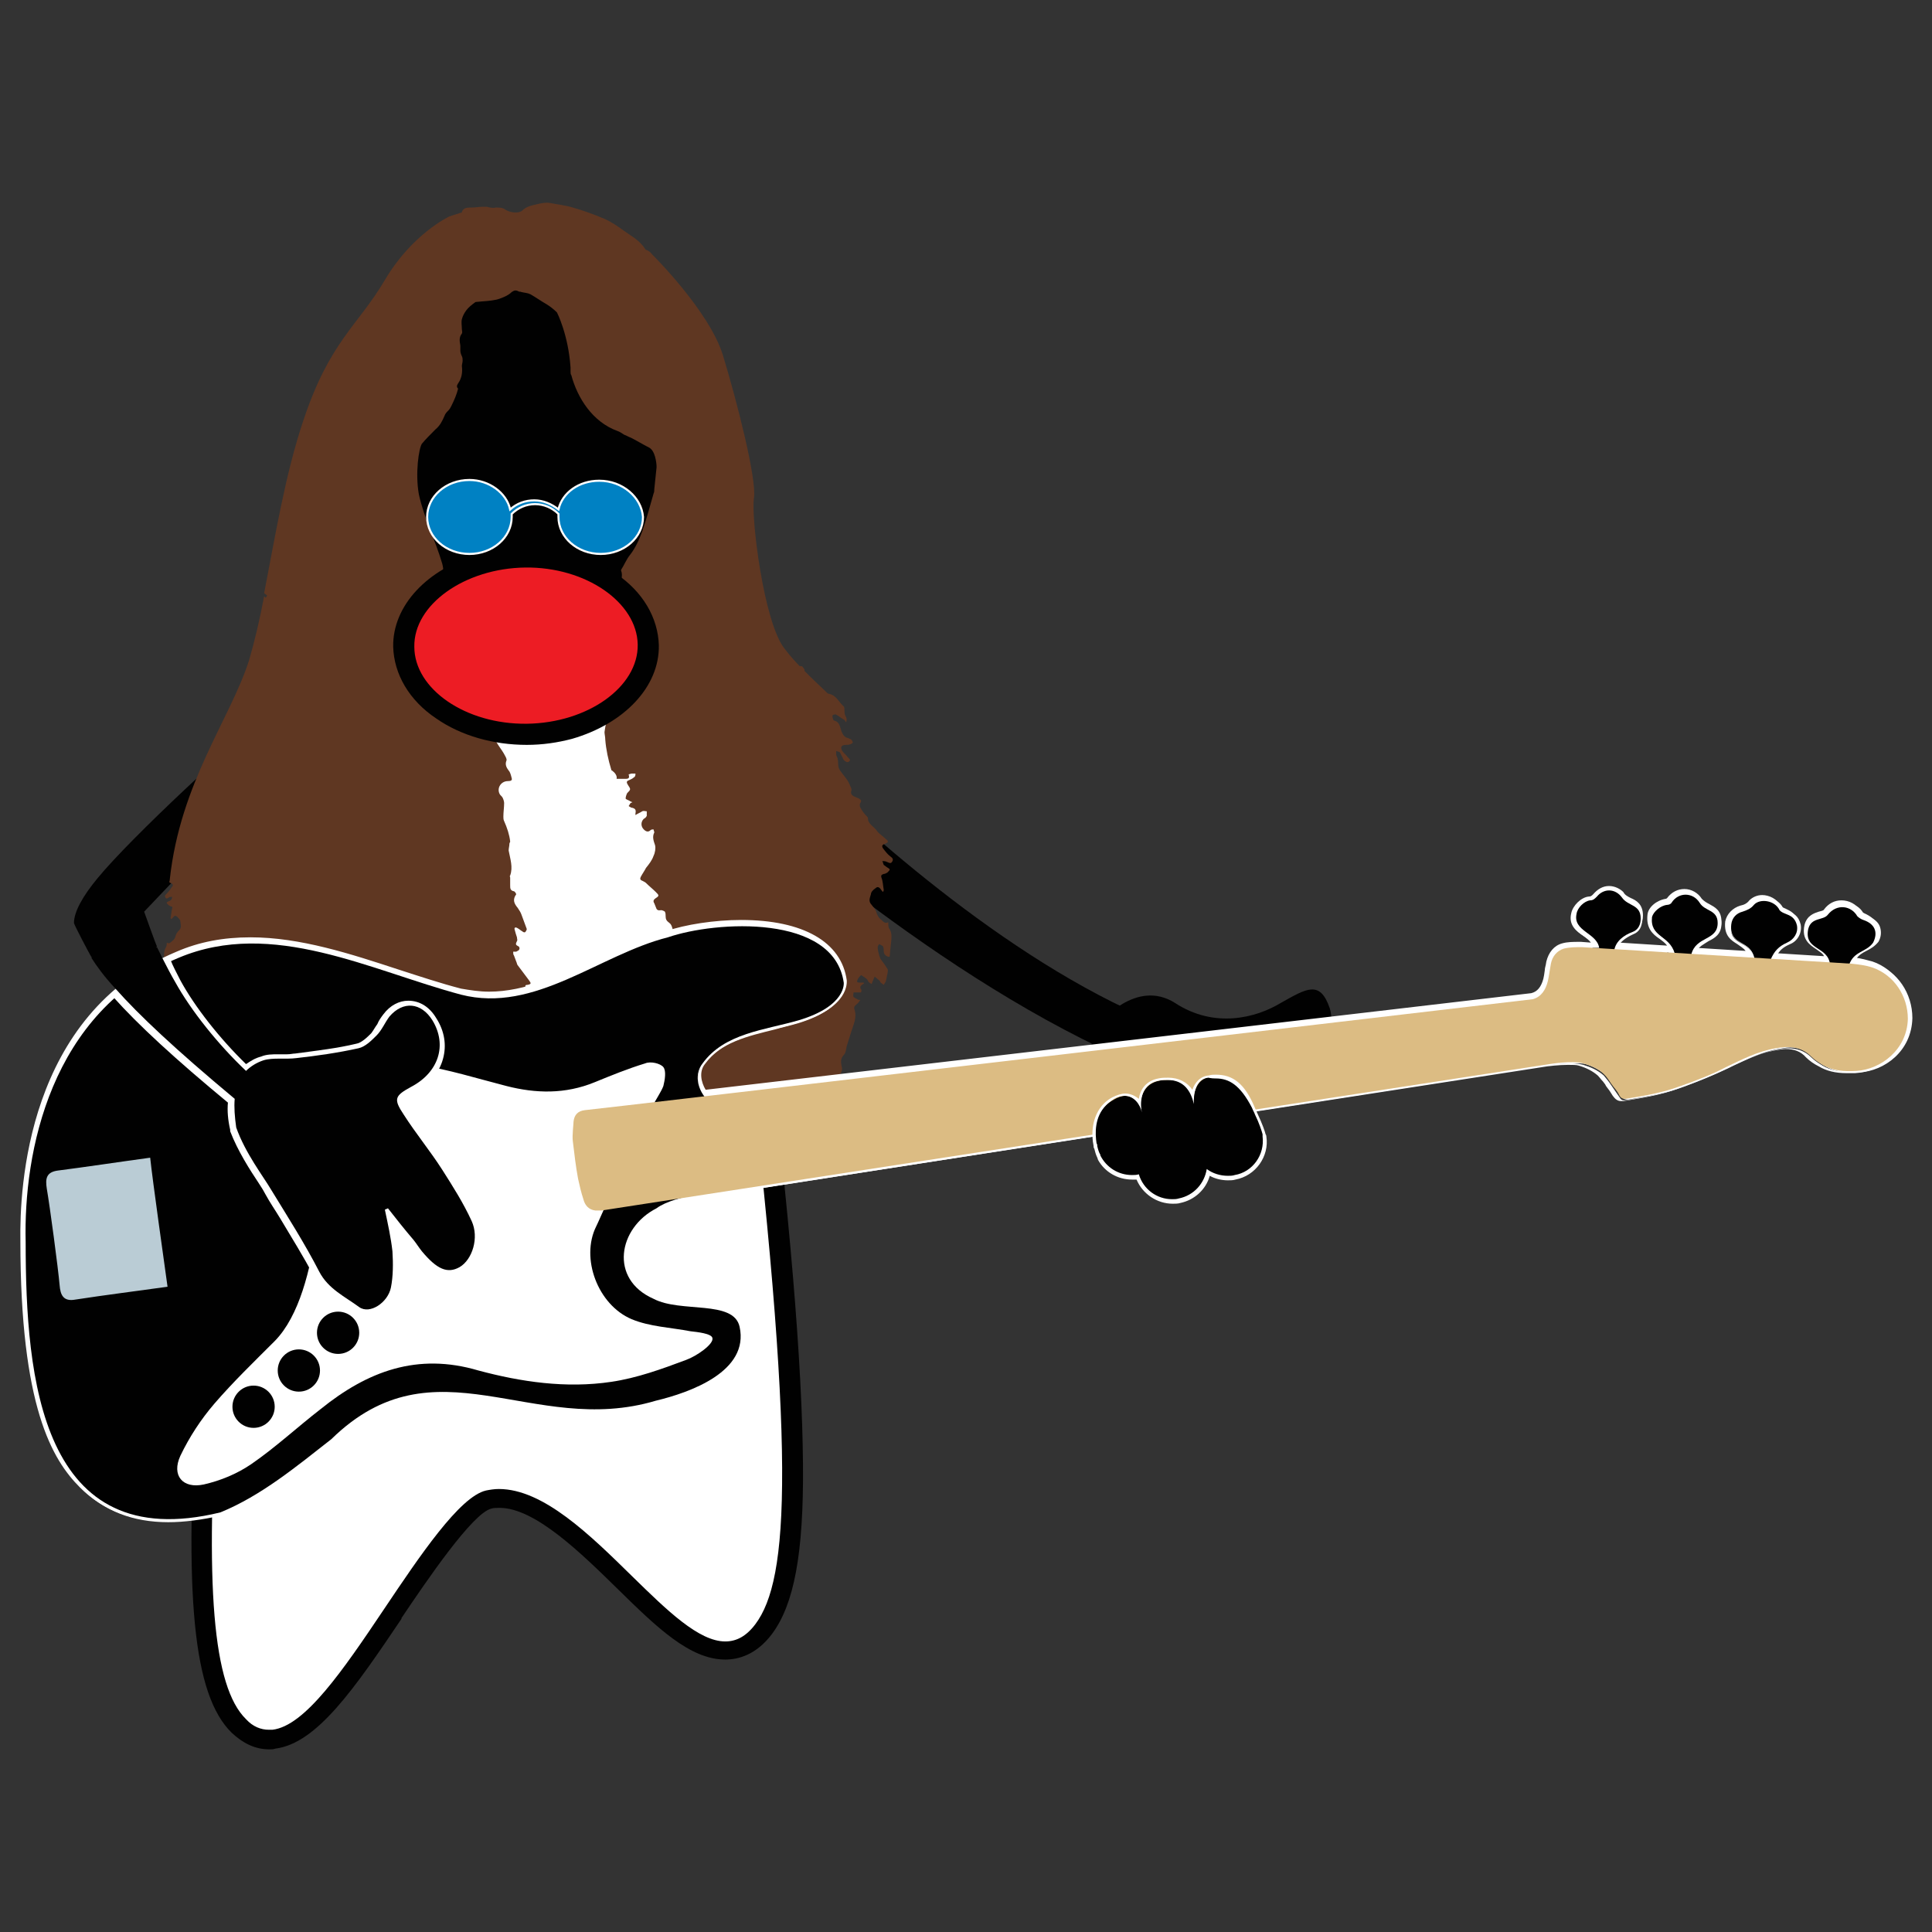 <?xml version="1.0" encoding="utf-8"?>
<!-- Generator: Adobe Illustrator 27.6.1, SVG Export Plug-In . SVG Version: 6.00 Build 0)  -->
<svg version="1.1" id="Layer_1" xmlns="http://www.w3.org/2000/svg" xmlns:xlink="http://www.w3.org/1999/xlink" x="0px" y="0px"
	 viewBox="0 0 256 256" style="enable-background:new 0 0 256 256;" xml:space="preserve">
<rect x="0" y="0" width="256" height="256" fill="#333333" stroke="none"/>
<style type="text/css">
	.st0{fill:#FFFFFF;}
	.st1{fill:#010101;}
	.st2{fill:#ED1C24;}
	.st3{fill:#0081C3;}
	.st4{fill:#FB5058;}
	.st5{fill:#EA5B24;}
	.st6{fill:#89483E;}
	.st7{fill:#C03A26;}
	.st8{fill:#F89420;}
	.st9{fill:#F47D20;}
	.st10{fill:#F36D21;}
	.st11{fill:#F78D1E;}
	.st12{fill:#DF5126;}
	.st13{fill:#ED6A22;}
	.st14{fill:#DCBC83;}
	.st15{fill:#BACCD5;}
	.st16{fill:#5F3722;}
	.st17{fill:#0081C3;stroke:#FFFFFF;stroke-width:0.275;stroke-miterlimit:10;}
	.st18{fill:#FBAB18;}
	.st19{fill:#2F1F11;}
	.st20{clip-path:url(#SVGID_00000136391902574807195210000004100003604203356038_);}
	.st21{clip-path:url(#SVGID_00000136391902574807195210000004100003604203356038_);fill:#010101;}
	.st22{clip-path:url(#SVGID_00000136391902574807195210000004100003604203356038_);fill:#FFFFFF;}
	.st23{clip-path:url(#SVGID_00000098927380336760700730000000835043608735156353_);fill:#FB5058;}
	.st24{clip-path:url(#SVGID_00000098927380336760700730000000835043608735156353_);fill:#FFFFFF;}
	.st25{clip-path:url(#SVGID_00000098927380336760700730000000835043608735156353_);fill:#010101;}
	.st26{fill:#8C786D;}
	.st27{fill:#8C786D;stroke:#FFFFFF;stroke-width:0.826;stroke-miterlimit:10;}
	.st28{fill:#0081C3;stroke:#091313;stroke-width:0.826;stroke-miterlimit:10;}
	.st29{fill:none;stroke:#091313;stroke-width:0.826;stroke-miterlimit:10;}
</style>
<g>
	<path class="st1" d="M176.2,133.6c-1.3-3.8-3.1-2.6-6.5-0.7c-3.3,2-8.8,3.4-14,0c-5.2-3.3-10,2.7-10,2.7c-0.3,0.5-0.7,1.4-1.1,2.9
		c-0.4,1.8-0.1,3.1,0.7,3.5c0.9,0.4,1.4,2.1,1.4,4.2c6-1.2,12.2-1.4,18.4-2.2c0.2-1.3,1.4-2.3,4.2-1.7
		C173.2,143.2,177.4,137.4,176.2,133.6z"/>
	<path class="st1" d="M102,97.7c0.2,0.4-11.2,2.3-10.2,2.5c5,4.8,30.5,28.1,56.5,39.8c0.1-2.2,0.2-4.4,1-6.3
		C129.4,124.3,110.2,106.1,102,97.7z"/>
	<path class="st1" d="M12.9,116.4c-1.9,2.3-3.1,4.4-3.1,5.9c0,0.2,2,4,2.3,4.5c2.5,1.6,6.5,0.8,8.7-1.4c-0.1-0.1-1.7-4.6-1.7-4.6
		c4.2-4.4,12.5-13.3,17.6-17.2c0.7-4,0.1-9.3-0.3-9.6C31.3,98.1,17.5,110.8,12.9,116.4z"/>
	<g>
		<path class="st0" d="M35.5,230.6c-1.4,0-2.8-0.6-4-1.8c-4.7-4.7-5.9-17.8-4.1-45.4c0.5-7.9,1.2-16,2.2-24.8L33,133
			c0.8-5,1.5-9.5,2.2-13.8l3.8-20C46.4,63.4,54.5,41.9,54.8,41l0.2-0.4c2.6-5.7,6.8-8.6,12.4-8.6c5.1,0,10.3,2.4,13.7,4.1
			c0.6,0.3,1.2,0.6,1.7,0.8c7.1,3.2,12.7,34.5,16.7,93c0.1,1.5,0.2,2.3,0.2,2.5c7.4,61.5,6.1,77.2,1.4,83.6
			c-1.4,1.9-3.1,2.9-5.1,2.9c-4.1,0-8.3-4.1-13.2-8.9c-5.4-5.3-11.5-11.2-16.7-11.2c-0.5,0-1,0.1-1.4,0.2c-3,0.7-8.6,9-12.7,15.1
			c-5.9,8.7-10.9,16.1-15.8,16.7C36,230.6,35.7,230.6,35.5,230.6z"/>
		<path class="st1" d="M67.4,33.4c5.7,0,11.7,3.3,14.9,4.7c10.9,4.9,15.8,92.4,16.1,94.5c7.3,60.8,6.1,76.7,1.7,82.6
			c-1.2,1.6-2.5,2.3-4,2.3c-3.5,0-7.7-4.1-12.3-8.6c-5.6-5.5-11.8-11.6-17.7-11.6c-0.6,0-1.2,0.1-1.7,0.2
			c-3.5,0.8-8.8,8.7-13.5,15.7c-5.5,8.2-10.5,15.5-14.8,16c-0.2,0-0.3,0-0.5,0c-1,0-2.1-0.4-3-1.4c-4.4-4.3-5.5-17.5-3.7-44.3
			c0.6-8.6,1.3-16.8,2.2-24.8l3.3-25.6c0.7-4.7,1.4-9.3,2.2-13.7l3.8-20c7.4-35.2,15.3-56.5,15.8-57.9l0.2-0.4
			C59,35.2,63.1,33.4,67.4,33.4 M67.4,30.6c-6.1,0-10.8,3.2-13.6,9.4l0,0.1l0,0.1l-0.2,0.4l0,0l0,0c-0.3,0.9-8.4,22.5-15.9,58.3l0,0
			l0,0l-3.8,20c-0.7,4.3-1.5,8.8-2.2,13.8l0,0l0,0l-3.3,25.6l0,0l0,0c-1,8.8-1.7,16.9-2.2,24.9c-1.9,28.4-0.6,41.4,4.5,46.4
			c1.5,1.4,3.1,2.2,5,2.2c0.3,0,0.5,0,0.8-0.1c5.5-0.7,10.5-8,16.7-17.2l0,0l0-0.1c3.3-4.9,9.4-13.9,11.9-14.5
			c0.3-0.1,0.7-0.1,1.1-0.1c4.7,0,10.8,6,15.7,10.8l0,0c5.1,5,9.5,9.3,14.2,9.3c1.7,0,4.1-0.6,6.2-3.4c2.9-3.9,4.2-10.6,4.1-22.4
			c-0.1-13.2-1.7-32.9-5.3-62.2c0-0.2-0.1-1.2-0.2-2.5c-0.5-7.3-2-29.4-4.6-50c-1.5-11.7-3.1-21.2-4.8-28.2
			c-2.4-9.6-4.8-14.6-8.1-16c-0.5-0.2-1.1-0.5-1.7-0.8C78.2,33.1,72.8,30.6,67.4,30.6L67.4,30.6z"/>
	</g>
	<path class="st1" d="M92.4,92.5c-4.9-29.6-3.8-51.6-10.1-54.4c-5.6-2.5-19.6-10.8-26,3l-0.2,0.4c-0.5,1.4-7.6,20.6-14.6,52.5
		C53.8,93.1,74.4,91.8,92.4,92.5z"/>
	<path class="st16" d="M117.8,123c-0.1-0.2-0.1-0.5-0.1-0.8c-0.4,0.2-0.6,0-0.9-0.3c-0.4-0.3-0.6-0.7-0.7-1.1
		c-0.1-0.3-0.4-0.6-0.6-0.9c-0.5-0.5-0.2-1-0.1-1.4c0-0.3,0.3-0.6,0.6-0.8c0.2-0.2,0.4-0.2,0.6,0c0.1,0.1,0.2,0.3,0.4,0.5
		c0.1-0.2,0.1-0.2,0.1-0.3c-0.1-0.5-0.1-1.1-0.3-1.6c-0.1-0.3,0-0.4,0.3-0.5c0.2,0,0.3-0.1,0.5-0.2c0.4-0.4,0.4-0.4-0.1-0.7
		c-0.1-0.1-0.3-0.2-0.4-0.3c-0.1-0.2-0.1-0.4-0.2-0.5c0.2,0,0.4,0,0.6,0.1c0.3,0.1,0.5,0.3,0.7,0c0.2-0.3,0.1-0.5-0.2-0.7
		c-0.4-0.3-0.7-0.7-1-1.1c-0.2-0.3-0.1-0.5,0.3-0.6c0.4-0.2,0.5-0.3,0.1-0.6c-0.4-0.4-0.9-0.7-1.2-1.1c-0.4-0.6-1.2-0.9-1.2-1.7
		c0-0.1-0.1-0.2-0.2-0.3c-0.3-0.3-0.6-0.7-0.8-1.1c-0.1-0.2-0.1-0.5,0-0.6c0.2-0.3,0.1-0.4-0.2-0.6c-0.2-0.1-0.5-0.2-0.7-0.3
		c-0.3-0.2-0.4-0.4-0.3-0.7c0.1-0.3-0.1-0.5-0.2-0.8c-0.3-0.8-1-1.4-1.4-2.1c-0.2-0.4-0.1-0.9-0.2-1.3c0-0.2-0.2-0.4-0.2-0.7
		c0-0.1,0-0.3,0-0.4c0.2,0.1,0.4,0.1,0.5,0.2c0.1,0.2,0.2,0.4,0.3,0.6c0.1,0.1,0.1,0.3,0.2,0.4c0.2,0.2,0.5,0.4,0.7,0.2
		c0.3-0.2,0-0.4-0.2-0.6c-0.2-0.3-0.5-0.5-0.7-0.8c-0.3-0.5-0.1-0.8,0.5-0.8c0.2,0,0.4,0,0.6-0.1c0.1,0,0.3-0.2,0.3-0.2
		c0-0.1-0.1-0.3-0.2-0.4c-0.1-0.1-0.3-0.1-0.4-0.2c-0.5-0.1-0.7-0.4-0.9-0.9c-0.2-0.5-0.2-1.2-0.9-1.4c-0.1,0-0.2-0.1-0.2-0.2
		c-0.1-0.2-0.1-0.4-0.1-0.5c0.1-0.1,0.4-0.2,0.5-0.1c0.4,0.2,0.7,0.5,1.1,0.7c0.1,0.1,0.1,0.2,0.2,0.3c0.2-0.4,0-0.7-0.1-0.9
		c-0.1-0.2-0.1-0.4-0.1-0.6c0-0.2,0-0.5-0.1-0.6c-0.6-0.5-0.9-1.3-1.7-1.6c-0.1,0-0.3-0.1-0.4-0.1c-0.6-0.6-1.5-1.4-2.4-2.3
		c0,0-0.1-0.1-0.1-0.1c0,0,0,0,0,0c-0.2-0.2-0.4-0.4-0.6-0.6c0-0.1,0-0.1,0-0.2c-0.1-0.1-0.2-0.3-0.3-0.4c-0.1,0-0.2-0.1-0.3,0
		c-0.7-0.7-1.4-1.5-2-2.3c-2.8-3.4-4.5-17.5-4.1-20c0.4-2.5-2.3-13-4.1-18.9c-1.8-5.9-9.4-13.4-9.4-13.4s0,0,0,0
		c-0.2-0.3-0.5-0.5-0.8-0.6c-0.1,0-0.1-0.1-0.1-0.1c-0.7-1.1-1.8-1.7-2.8-2.4c-0.8-0.6-1.7-1.2-2.6-1.6c-1.4-0.6-2.8-1.1-4.2-1.5
		c-1-0.3-2-0.4-3-0.6c-0.5-0.1-1,0-1.5,0.1c-0.8,0.2-1.6,0.3-2.2,0.9c-0.4,0.4-1.6,0.3-2.2-0.1c-0.4-0.3-0.8-0.3-1.3-0.3
		c-0.4,0.1-0.8,0-1.2-0.1c-0.2,0-0.3,0-0.5,0c-0.5,0-1,0.1-1.5,0.1c-0.6,0-1.1,0-1.3,0.6c0,0.1-0.1,0.1-0.2,0.1
		c-0.5,0.2-1,0.3-1.5,0.5c0,0-4.9,2.3-8.5,8.4c-3.6,6.1-7.3,8.1-10.8,18.6c-2.4,7.1-3.8,15.7-5.2,22.9c0.1,0.1,0.3,0.2,0.4,0.3
		c0,0-0.1,0.2-0.2,0.3C35.1,79.1,35,79,35,79c-0.6,3.2-1.3,6.1-2,8.5c-2.5,7.8-9.1,16.2-10.5,29c0,0.3-0.2,0.4,0.1,0.5
		c0.3,0.1,0.4,0.3,0.2,0.5c-0.2,0.3-0.4,0.6-0.7,0.9c-0.2,0.2-0.3,0.3-0.2,0.5c0.2,0.3,0.3,0.1,0.5,0c0.1-0.1,0.3,0,0.4-0.1
		c0,0.1,0,0.3-0.1,0.4c-0.1,0.1-0.2,0.2-0.3,0.2c-0.4,0.2-0.4,0.2-0.1,0.5c0.1,0.1,0.2,0.1,0.3,0.2c0.2,0,0.3,0.1,0.2,0.3
		c-0.1,0.4-0.1,0.8-0.2,1.2c0,0,0,0.1,0.1,0.2c0.1-0.1,0.2-0.2,0.3-0.3c0.1-0.2,0.3-0.2,0.5,0c0.2,0.2,0.4,0.4,0.4,0.6
		c0,0.3,0.2,0.7-0.1,1.1c-0.2,0.2-0.4,0.4-0.5,0.7c-0.1,0.4-0.2,0.6-0.5,0.8c-0.2,0.2-0.4,0.4-0.7,0.2c0,0.2,0,0.4-0.1,0.6
		c-0.4,0.6-0.2,1.3-0.3,2c0,0,0,0,0.1,0.1c0.3-0.1,0.5-0.3,0.5-0.6c0-0.2,0-0.3,0.1-0.5c0.1-0.1,0.2-0.1,0.3-0.2
		c0,0.1,0.2,0.2,0.1,0.3c0,0.3-0.1,0.6-0.2,0.8c0,0.1-0.1,0.2-0.1,0.3c-0.2,0.3-0.5,0.6-0.7,1c-0.1,0.1,0,0.3,0,0.4
		c0,0.2,0.1,0.5,0.1,0.7c0,0.1,0.2,0.3,0.2,0.4c0.1-0.1,0.2-0.2,0.3-0.2c0,0,0-0.1,0.1-0.1c0.2-0.1,0.4-0.3,0.5-0.4
		c0.1,0.2,0.2,0.3,0.2,0.5c0,0.1,0.1,0.1,0.1,0.2c0.1,0,0.2-0.1,0.2-0.1c0.1-0.1,0.2-0.3,0.3-0.4c0.2-0.2,0.4-0.3,0.6-0.4
		c0.1,0.2,0.3,0.4,0.4,0.6c0.1,0.2,0,0.3-0.2,0.2c-0.1,0-0.2,0-0.3,0c0,0,0,0.1,0,0.1c0.2,0.2,0.5,0.3,0.3,0.6c0,0.1,0,0.2,0,0.3
		c0.1,0,0.2,0,0.3,0c0.1,0,0.3,0,0.5,0c0,0.2,0,0.3,0,0.4c-0.1,0.1-0.2,0.2-0.3,0.2c-0.1,0-0.2,0-0.3,0.1c0.1,0.1,0.1,0.2,0.2,0.3
		c0.2,0.2,0.5,0.3,0.4,0.6c-0.3,0.8,0.1,1.5,0.3,2.2c0.1,0.5,0.3,0.9,0.4,1.4c0.1,0.3,0.1,0.7,0.3,0.9c0.4,0.3,0.3,0.7,0.3,1.1
		c0,0.2,0,0.4,0,0.6c0.1,0.3,0.2,0.5,0.3,0.8c0.1,0.2,0.3,0.3,0.5,0.1c0.1-0.1,0.1-0.2,0.2-0.3c0-0.1,0.2-0.1,0.2-0.1
		c0.2,0.1,0.4,0.2,0.4,0.4c0.1,0.3,0.2,0.7,0.1,1.1c-0.1,0.6,0.2,1.2,0.3,1.8c0.1,0.3,0.2,0.6,0.2,0.9c0,0.1,0,0.3,0.1,0.4
		c0.1,0,0.1,0,0.2,0c0.2-0.3,0.3-0.5,0.5-0.8c0-0.1,0.2-0.2,0.2-0.2c0,0.6,0,1.1,0,1.7c0.1-0.1,0.2-0.1,0.4-0.2
		c0.3-0.1,0.5,0,0.6,0.3c0,0.4,0.1,0.7,0.7,0.8c0.2,0,0.4,0.4,0.4,0.6c0,0.7,0.7,1.3,1.4,1.2c0.1,0.1,0.1,0.3,0.2,0.4
		c0.2,0.4,0.5,0.6,1.1,0.5c0.6-0.1,0.8,0.1,1,0.6c0,0.1,0.4,0.2,0.5,0.1c0.8-0.6,1.5-0.2,2.2,0.2c0.1,0.1,0.2,0.1,0.3,0.1
		c0.4-0.1,0.6,0.1,0.8,0.4c0.2,0.3,0.4,0.5,0.7,0.7c0.6,0.4,1,0.9,1.1,1.7c0.1,0.6,0.3,1.3,0.4,1.9c0.6,0,1.2,0,1.8,0
		c-0.1-0.4-0.2-0.9-0.3-1.3c-0.1-0.4-0.3-0.7-0.4-1.1c-0.2-0.6-0.4-1.3-0.5-1.9c0-0.1-0.1-0.2,0-0.3c0.1-0.2,0.2-0.4,0.2-0.6
		c0.2,0.1,0.4,0.2,0.5,0.3c0.5,0.4,1,0.9,1.5,1.3c0.1,0.1,0.3,0.2,0.5,0.2c0.9,0,1.6,0.4,2.4,0.8c0.5,0.3,1,0.4,1.7,0.4
		c0.7,0,1.6-0.1,2.2,0.5c0.4,0.4,0.8,0.4,1.2,0c0.2-0.1,0.4-0.2,0.6-0.2c0.2-0.1,0.4-0.1,0.5-0.2c0.2-0.2,0.4-0.4,0.8-0.3
		c0.1,0,0.3-0.1,0.3-0.2c0.2-0.3,0.4-0.2,0.5,0c0.1,0.1,0.2,0.3,0.3,0.4c0.2,0.3,0.5,0.5,0.9,0.4c0.6-0.2,1.1,0.1,1.6,0.3
		c0.4,0.2,0.7,0.2,1.1,0c0.2-0.1,0.5-0.1,0.7,0c0.3,0.2,0.6,0.2,0.8,0c0.4-0.4,0.8-0.5,1.3-0.4c0.2,0,0.4,0,0.6,0
		c0.4-0.2,0.9-0.1,1.3,0c0.2,0,0.4,0,0.6-0.1c0.6-0.5,1-0.6,1.6-0.2c0.5,0.3,0.9,0.3,1.4,0.1c0.2-0.1,0.5-0.1,0.7-0.1
		c0.5,0,0.9-0.2,0.9-0.7c0-0.3,0-0.4,0.4-0.4c0.3,0,0.5-0.3,0.2-0.6c-0.5-0.4-0.5-1-0.8-1.5c-0.3-0.6-0.4-1.1-0.4-1.7
		c0-0.5,0.1-1.1,0.1-1.6c0-0.1,0.1-0.1,0.1-0.2c-0.1-0.8-0.2-1.6,0-2.3c0.1-0.2,0-0.5,0.1-0.7c0.3-0.5,0.2-0.7-0.3-1
		c-0.1-0.1-0.3-0.2-0.3-0.4c-0.1-0.4-0.2-0.8-0.2-1.1c0-0.1,0.1-0.2,0.2-0.2c0.2,0,0.5,0.1,0.5,0.4c0,0.3,0,0.5,0.1,0.8
		c0,0.1,0.3,0.2,0.4,0.3c0.1-0.1,0.2-0.3,0.2-0.4c0.1-0.6,0.2-1.2,0.3-1.8c0.5,0.2,0.8,0.5,0.8,1c0,0.1,0,0.2,0,0.2
		c0,0.2,0.1,0.5,0.2,0.7c0,0,0.2,0,0.2,0c0.1-0.2,0.1-0.5,0.1-0.7c0-0.1-0.1-0.3-0.1-0.4c-0.1-0.4,0-0.5,0.4-0.5
		c0.1,0,0.2,0,0.4-0.1c-0.1-0.1-0.1-0.2-0.2-0.3c-0.4-0.3-0.4-0.8,0-1c0.4-0.3,0.3-0.6,0.2-0.9c-0.2-0.5-0.4-1.1-0.6-1.6
		c-0.2-0.5-0.3-1-0.4-1.4c-0.1-0.5-0.2-1-0.4-1.5c-0.1-0.4-0.3-0.8-0.5-1.2c-0.1-0.3-0.2-0.5,0.2-0.5c0.5-0.1,0.5-0.2,0.2-0.6
		c-0.5-0.7-1-1.3-1.5-2c-0.1-0.1-0.1-0.3-0.2-0.5c-0.1-0.3-0.2-0.5-0.3-0.8c-0.1-0.1-0.1-0.3-0.1-0.5c0.1,0,0.3,0,0.4,0
		c0.2-0.1,0.4-0.2,0.4-0.3c0.1-0.1,0-0.4-0.1-0.4c-0.4-0.2-0.4-0.3-0.2-0.7c0.1-0.1,0-0.3,0-0.5c-0.1-0.3-0.2-0.6-0.3-1
		c-0.1-0.3,0.1-0.4,0.4-0.2c0.2,0.1,0.4,0.3,0.6,0.4c0.1,0.1,0.3,0.2,0.4,0.1c0.1-0.1,0.2-0.3,0.2-0.4c-0.2-0.6-0.5-1.3-0.7-1.9
		c-0.1-0.3-0.3-0.6-0.5-0.9c-0.5-0.6-0.7-1.1-0.2-1.8c0-0.1-0.2-0.4-0.3-0.4c-0.5-0.1-0.5-0.4-0.5-0.8c0-0.3,0-0.6,0-1
		c0-0.1-0.1-0.2,0-0.3c0.4-1.1,0-2.2-0.2-3.3c0-0.3,0.1-0.6,0.1-0.9c0-0.1,0.1-0.2,0.1-0.3c-0.1-0.9-0.4-1.8-0.8-2.7
		c-0.1-0.2-0.1-0.4-0.1-0.6c0-0.6,0.1-1.2,0.1-1.8c0-0.2-0.1-0.5-0.2-0.7c-0.1-0.2-0.3-0.3-0.4-0.5c-0.4-0.8,0.2-1.7,1.1-1.7
		c0.4,0,0.6-0.1,0.5-0.4c-0.1-0.4-0.2-0.8-0.4-1c-0.3-0.4-0.5-0.8-0.3-1.3c0.1-0.2-0.1-0.5-0.2-0.7c-0.4-0.8-1.1-1.5-1.4-2.4
		c-0.1-0.2-0.2-0.4-0.4-0.6c-0.3-0.3-0.5-0.6-0.4-1c0-0.1,0-0.2-0.1-0.3c-0.3-0.3-0.3-0.5-0.1-0.9c0.1-0.1-0.1-0.5-0.3-0.6
		c-0.4-0.3-0.5-0.6-0.5-1.1c0-0.4-0.2-0.7-0.3-1.1c-0.1-0.4-0.3-0.9-0.4-1.3c-0.1-0.5-0.2-1-0.5-1.5c-0.5-0.8-0.8-1.7-1.2-2.5
		c0,0,0-0.1-0.1-0.1c-0.5-0.4-0.5-0.9-0.5-1.3c-0.1-0.1-0.2-0.3-0.3-0.5c-0.7-1.9-0.2-4-1.3-5.9c-0.7-1.2-0.1-2.9-0.5-4.3
		c-0.9-3.1-2.4-6-3.1-9.2c-0.5-2.8,0-6.1,0.4-6.7c0.5-0.6,1.1-1.2,1.7-1.8c0,0,0.1-0.1,0.1-0.1c0.6-0.5,0.9-1.1,1.2-1.8
		c0.1-0.3,0.3-0.5,0.5-0.7c0.2-0.2,0.3-0.4,0.4-0.6c0.4-0.8,0.7-1.5,0.9-2.3c-0.2-0.2-0.2-0.4,0-0.7c0,0,0,0,0,0
		c0.5-0.7,0.6-1.5,0.5-2.3c0-0.2,0.1-0.5,0.1-0.7c0-0.2,0-0.4-0.1-0.6c-0.1-0.2-0.2-0.5-0.2-0.7c0-0.2,0-0.5,0-0.7
		c-0.1-0.6-0.2-1.1,0.2-1.6c0.1-0.2,0-0.4,0-0.6c0-0.4-0.1-0.9,0-1.3c0.1-0.4,0.3-0.8,0.6-1.2c0.3-0.4,0.7-0.7,1.1-1
		c0.1-0.1,0.2-0.1,0.3-0.1c0.9-0.1,1.7-0.1,2.6-0.3c0.4-0.1,0.9-0.3,1.3-0.5c0.2-0.1,0.5-0.3,0.7-0.5c0.3-0.2,0.5-0.3,0.9-0.1
		c0.1,0.1,0.2,0,0.4,0.1c0.4,0.1,0.8,0.1,1.2,0.3c0.7,0.4,1.4,0.9,2.1,1.3c0.5,0.3,1,0.7,1.4,1.1c0,0,1.5,2.9,1.8,7.3
		c0,0.2,0,0.3,0,0.5c0,0,0,0,0,0c0,0,0,0,0,0c0,0.2,0,0.4,0.1,0.5c0,0,0,0,0,0c0.8,3,2.8,6.2,6.1,7.4c0.3,0.1,0.6,0.3,0.9,0.5
		c0.3,0.1,0.6,0.3,0.9,0.4c0.8,0.4,1.6,0.9,2.4,1.3c0.8,0.4,1,2,1,2.6c-0.1,1-0.2,1.9-0.3,2.9c0,0.2,0,0.4-0.1,0.6
		c-0.5,1.7-0.9,3.3-1.5,5c-0.4,1.1-0.9,2.2-1.6,3.1c-0.5,0.6-0.8,1.4-1.2,2c0,0,0,0.1,0,0.1c0.3,0.8-0.1,1.5-0.3,2.3
		c0,0.2-0.1,0.4-0.2,0.6c-0.8,0.9-1.1,2-0.9,3.2c0.1,0.6,0,1.2-0.5,1.8c-0.3,0.3-0.3,0.9-0.4,1.4c0,0.7,0.1,1.3,0,2
		c-0.1,1.5,0.4,2.9,0.6,4.3c0.1,0.7,0.2,1.4,0.2,2.2c0,0.3-0.1,0.6-0.2,0.9c0,0.1-0.1,0.3-0.1,0.4c-0.1,0.8-0.3,1.5-0.4,2.3
		c0,0.3,0.1,0.6,0.1,1c0.1,1.3,0.4,2.7,0.8,4c0,0,0,0.1,0.1,0.1c0.4,0.3,0.7,0.7,0.6,1.1c0.5,0,0.8,0,1.2,0c0.5,0,0.5-0.2,0.4-0.6
		c0.1,0,0.3-0.1,0.4-0.1c0.2,0,0.3,0,0.5,0c0,0.2,0,0.4-0.2,0.5c-0.2,0.2-0.5,0.3-0.7,0.4c-0.3,0.1-0.3,0.3-0.1,0.6
		c0.4,0.6,0.4,0.6-0.1,1.1c-0.1,0.2-0.2,0.5-0.2,0.7c0,0.1,0.3,0.2,0.5,0.3c0.1,0.1,0.2,0.1,0.4,0.2c-0.2,0.1-0.3,0.1-0.3,0.2
		c-0.1,0.1-0.1,0.2-0.2,0.3c0.1,0.1,0.2,0.1,0.3,0.2c0.6,0.1,0.7,0.3,0.6,0.8c0,0.1,0,0.1,0,0.2c0.3-0.2,0.6-0.3,0.9-0.5
		c0.2-0.1,0.4,0,0.6,0c0,0.2,0,0.4,0,0.6c-0.1,0.2-0.2,0.3-0.4,0.4c-0.4,0.4-0.4,1,0,1.4c0.3,0.3,0.6,0.4,0.9,0.1
		c0.1-0.1,0.3-0.1,0.4-0.1c0,0.1,0.1,0.3,0.1,0.4c-0.3,0.6-0.1,1.1,0.1,1.7c0.1,0.4,0,1-0.2,1.4c-0.2,0.6-0.6,1.1-1,1.6
		c-0.2,0.4-0.5,0.8-0.7,1.2c-0.1,0.2-0.1,0.4,0.2,0.5c0.2,0.1,0.4,0.2,0.5,0.3c0.4,0.4,0.9,0.8,1.3,1.2c0.4,0.4,0.5,0.5,0,0.8
		c-0.3,0.2-0.4,0.4-0.2,0.7c0.1,0.2,0.1,0.3,0.2,0.5c0.1,0.3,0.2,0.5,0.7,0.4c0.1,0,0.4,0.1,0.5,0.2c0.1,0.2,0.1,0.4,0.1,0.6
		c0,0.4,0.1,0.6,0.5,0.9c0.3,0.2,0.4,0.7,0.5,1.1c0.1,0.5,0.2,1-0.5,1.3c-0.4,0.2-0.5,0.9-0.3,1.3c0.1,0.3,0.2,0.6,0.3,0.9
		c0.1,0.3,0.1,0.5-0.2,0.7c-0.2,0.1-0.3,0.3-0.1,0.5c0.3,0.2,0.2,0.4,0.1,0.6c-0.2,0.4-0.3,0.7-0.4,1.1c0,0.2,0,0.6,0.2,0.8
		c0.3,0.3,0.6,0.6,0.9,0.8c0,0,0.3-0.1,0.4-0.2c0-0.1-0.1-0.3,0-0.5c0-0.2,0-0.4,0.1-0.5c0.2-0.4,0.5-0.7,0.8-1
		c0.1-0.1,0.2-0.1,0.3-0.2c0,0.1,0.1,0.3,0.1,0.4c-0.2,0.6-0.4,1.2-0.6,1.8c-0.1,0.2-0.1,0.5-0.1,0.7c0.1,0.4,0,0.5-0.4,0.6
		c-0.2,0-0.4,0.3-0.4,0.4c-0.1,0.5-0.2,1-0.2,1.6c0,0.2,0.1,0.4,0.3,0.5c0.1,0.1,0.3,0,0.5-0.1c0.2,0,0.3-0.1,0.4-0.1
		c-0.1,0.1-0.2,0.4-0.3,0.4c-0.8,0.1-1,0.7-1.3,1.2c-0.1,0.1-0.1,0.3-0.1,0.3c0.3,0.5,0,0.6-0.4,0.6c0,0.4-0.1,0.8,0,1.1
		c0.1,0.4,0.4,0.8,0.7,1c0.5,0.4,0.5,0.4,0.2,0.9c-0.3,0.6-0.2,1,0.2,1.5c0.2,0.2,0.3,0.5,0.3,0.8c0,1.1-0.2,2.2,0.4,3.2
		c0.3,0.6,0.4,1.4,0.8,2c0.4,0.7,0.7,1.5,1.1,2.3c0.1,0.1,0.3,0.3,0.4,0.3c0.1,0,0.2-0.2,0.3-0.3c0.1-0.1,0-0.2,0.1-0.3
		c0.1-0.1,0.2-0.2,0.4-0.3c0.1,0.1,0.2,0.2,0.3,0.3c0.2,0.6,0.2,0.6,0.8,0.3c0.1-0.1,0.4-0.1,0.5,0c0.4,0.6,1,0.4,1.6,0.4
		c0.2,0,0.4,0,0.6,0.1c0.6,0.4,1.3,0.6,2.1,0.7c0.2,0,0.4,0.2,0.7,0.3c0.1,0.1,0.3,0.1,0.4,0.2c0.1,0,0.3,0,0.3,0.1
		c0.4,0.4,0.9,0.3,1.4,0.4c0.1,0,0.3,0,0.3-0.1c0.7-0.5,1.6-0.9,1.7-1.8c0-0.1,0.1-0.3,0.2-0.3c0.4-0.2,0.4-0.5,0.3-0.8
		c0-0.3,0.1-0.6,0.2-0.9c0.2-0.5,0.5-1,1.1-1.3c0.3-0.2,0.5-0.2,0.7,0.1c0.1,0.3,0.4,0.4,0.7,0.4c0.1,0,0.2,0.1,0.3,0.2
		c0.2,0.3,0.4,0.7,0.7,1.1c0.1,0,0.1,0,0.2-0.1c0-0.2,0-0.4,0.1-0.6c0.1-0.4,0.2-0.8,0.3-1.3c0.1-0.8,0.6-1.5,0.5-2.4
		c-0.1-0.5,0.1-1,0.2-1.4c0.1-0.2,0.4-0.4,0.6-0.5c0,0,0.2,0.1,0.3,0.1c0.1,0.1,0.1,0.3,0.2,0.4c0.2,0.3,0.5,0.2,0.6-0.1
		c0.1-0.3,0.3-0.7,0.4-1c0.1-0.2,0.1-0.5,0-0.8c-0.1-0.5-0.1-1,0.3-1.4c0.3-0.3,0.3-0.8,0.4-1.2c0.2-0.6,0.4-1.3,0.6-1.9
		c0.3-1,0.8-1.9,0.4-3c-0.1-0.4,0.2-0.5,0.5-0.8c0.1-0.1,0.2-0.3,0.3-0.4c-0.1,0-0.3,0-0.4-0.1c-0.2-0.1-0.4-0.2-0.5-0.3
		c-0.1-0.2,0-0.4,0-0.6c0.2,0,0.4,0,0.6,0c0.2,0,0.3,0,0.4,0c0-0.1,0.1-0.3,0-0.4c-0.3-0.4,0.1-0.6,0.4-0.8c0,0,0-0.1-0.1-0.1
		c-0.2,0-0.3,0-0.5,0c-0.3,0-0.4-0.1-0.3-0.3c0.1-0.3,0.3-0.5,0.5-0.7c0.3,0.2,0.5,0.3,0.7,0.5c0.2,0.1,0.2,0.4,0.4,0.5
		c0.1,0.1,0.2,0.1,0.3,0.2c0-0.1,0.1-0.2,0.1-0.3c0.1-0.2,0.2-0.5,0.3-0.7c0.2,0.2,0.5,0.4,0.7,0.6c0,0,0,0.1,0.1,0.2
		c0.1,0.1,0.3,0.2,0.4,0.3c0.1-0.2,0.3-0.4,0.3-0.6c0.1-0.3,0.1-0.6,0.2-0.9c0-0.2,0.1-0.4,0-0.6c-0.3-0.5-0.6-0.9-0.9-1.3
		c-0.1-0.1-0.1-0.3-0.2-0.5c-0.1-0.4-0.2-0.7-0.2-1.1c0-0.1,0.1-0.3,0.2-0.4c0.2,0.1,0.4,0.2,0.5,0.3c0.1,0.2,0.1,0.4,0.1,0.6
		c0,0.5,0.3,0.7,0.7,0.8c0,0,0.1-0.1,0.1-0.1C118,124.8,118.4,123.8,117.8,123z"/>
	<g>
		<path class="st1" d="M63.6,73.4L63.6,73.4L63.6,73.4c1.9-0.5,3.9-0.8,6-0.9c4.4,0,8.7,1.2,12,3.5c3.6,2.4,5.6,5.9,5.7,9.5
			c0.1,5.5-4.6,10.4-11.5,12.4c-1.9,0.5-3.9,0.8-6,0.8c-4.4,0-8.7-1.2-12-3.5c-3.6-2.4-5.6-5.9-5.7-9.5C52,80.3,56.6,75.3,63.6,73.4
			L63.6,73.4z"/>
		<path class="st2" d="M69.8,95.9c8.1-0.1,14.8-4.9,14.7-10.5c-0.1-5.6-6.9-10.3-14.9-10.2c-8,0.1-14.8,4.9-14.7,10.5
			C54.9,91.3,61.7,96,69.8,95.9z"/>
	</g>
	<g>
		<g>
			<path class="st0" d="M22.3,201.7c-4.7,0-8.5-1.5-11.4-4.4c-7-7-7.8-21-7.8-32.5c-0.2-6.8,0.7-29.8,20.5-38c3-1.3,6.2-1.9,9.7-1.9
				c6.6,0,13.2,2.2,19.6,4.3c2.8,0.9,5.5,1.8,8.2,2.5c1.2,0.3,2.5,0.5,3.8,0.5c4.9,0,9.6-2.2,14.1-4.4c3-1.4,6.2-2.9,9.3-3.7
				c2.6-0.9,6.4-1.5,9.9-1.5c8,0,13,2.8,13.7,7.7c0,0.1,0.4,3.3-6.2,5.3c-1,0.3-2,0.5-3,0.8c-3.6,0.9-7.3,1.7-9.6,4.8
				c-1,1.2-0.6,2.9,0.2,3.9c33.8-4,109.6-12.9,109.6-12.9c0.9-0.2,1.5-0.9,1.8-2.2l0.1-0.5l0.3-1.8c0.2-1.1,0.9-1.9,1.9-2.2
				c0.7-0.2,1.4-0.2,2.1-0.2l0.3,0l1.8,0.1c-0.2-0.6-0.8-1-1.4-1.4c-0.9-0.6-1.8-1.4-1.5-2.8c0.2-0.9,1.2-1.9,2.1-2
				c0.3,0,0.5-0.2,0.8-0.4c0.5-0.6,1.2-1,1.9-1c0.7,0,1.4,0.4,1.9,1c0.3,0.5,0.7,0.7,1.2,0.9c0.7,0.4,1.5,0.8,1.4,2.1
				c0,1-0.4,1.7-1.2,2c-1.1,0.5-1.8,1.1-2.1,1.8l7.3,0.4c-0.3-0.6-0.8-1-1.3-1.4c-0.8-0.6-1.7-1.3-1.5-2.9c0.1-0.9,1.1-1.7,2.2-1.9
				c0.1,0,0.3-0.1,0.4-0.2c0.5-0.7,1.2-1.1,2.1-1.1c0.8,0,1.6,0.4,2.1,1.1c0.3,0.4,0.6,0.6,1.1,0.8c0.7,0.4,1.4,0.8,1.4,2
				c0,1.4-0.9,1.9-1.7,2.3c-0.6,0.4-1.3,0.7-1.6,1.4l7.4,0.4c-0.3-0.8-0.8-1.1-1.4-1.5c-0.8-0.5-1.7-1-1.5-2.7
				c0.1-0.9,0.8-1.7,1.8-1.9c0.6-0.1,1-0.4,1.4-0.8c0.4-0.4,0.9-0.6,1.5-0.6c0.8,0,1.9,0.4,2.3,1.4c0.1,0.1,0.4,0.2,0.7,0.4
				c0.6,0.2,1.3,0.5,1.6,1.7c0.2,1.1-0.4,2.2-1.4,2.6c-0.9,0.4-1.4,0.8-1.8,1.6l7.3,0.4c-0.2-0.7-0.8-1-1.3-1.4
				c-0.8-0.5-1.8-1.2-1.4-2.9c0.3-1.2,1.1-1.4,1.7-1.6c0.4-0.1,0.7-0.2,0.9-0.4c0.5-0.7,1.3-1.1,2.1-1.1c0.9,0,1.8,0.5,2.2,1.3
				c0.1,0.2,0.3,0.3,0.6,0.4c0.8,0.3,1.4,0.8,1.6,1.4c0.2,0.6,0.2,1.3-0.2,2c-0.5,0.6-1,0.9-1.6,1.2c-0.6,0.3-1.1,0.6-1.4,1.2l0.2,0
				c0.8,0.1,1.6,0.2,2.4,0.5c2.9,1,4.9,3.9,4.9,7.2c-0.1,4.4-3.7,7-7,7.2c-0.4,0-0.7,0-1.1,0c-1.5,0-2.6-0.3-3.6-0.9
				c-0.5-0.3-1.1-0.7-1.6-1.2c-0.8-0.8-1.7-1.2-2.9-1.2c-0.5,0-1,0.1-1.6,0.2c-2.1,0.4-4,1.3-5.9,2.2l-0.6,0.3
				c-1.9,0.9-3.8,1.7-6,2.5c-2.4,0.9-4.9,1.3-7.3,1.7c-0.1,0-0.2,0-0.2,0c-0.4,0-0.6-0.2-0.8-0.5c-0.3-0.6-0.6-0.9-1-1.4l-0.4-0.6
				c-0.2-0.3-0.4-0.5-0.7-0.8c-0.7-0.6-1.6-1.1-2.6-1.4c-0.4-0.1-0.9-0.1-1.5-0.1c-1.4,0-2.9,0.2-2.9,0.2L90.3,159.1
				c-1.4,0.4-2.6,0.8-3.2,1.4c-2.6,1.3-4.3,3.9-4.2,6.4c0.1,2.2,1.4,4.1,3.8,5.1c1.4,0.8,3.4,0.9,5.3,1.1c3,0.3,5.7,0.5,6.2,2.8
				c1.4,6.3-7.5,9.2-11.3,10.1c-2.6,0.8-5.3,1.2-8.2,1.2c-3.7,0-7.2-0.6-10.6-1.2c-3.3-0.6-6.3-1.1-9.4-1.1
				c-5.7,0-10.3,1.9-14.6,6.2l-0.4,0.3c-4.5,3.5-9.1,7.2-14.3,9.4C26.7,201.4,24.4,201.7,22.3,201.7z"/>
			<path class="st0" d="M213.2,118c0.6,0,1.2,0.3,1.7,0.9c0.8,1.3,2.6,0.9,2.5,2.8c0,0.8-0.3,1.5-1.1,1.8c-1,0.4-2.1,1.1-2.3,2.3
				l8.1,0.5c-0.8-2.3-3.3-2-2.9-4.6c0.1-0.8,1-1.5,2-1.6c0.2,0,0.5-0.2,0.6-0.3c0.5-0.7,1.2-1,1.8-1c0.7,0,1.4,0.3,1.8,1
				c0.8,1.1,2.5,0.8,2.4,2.7c-0.1,2.3-2.8,1.7-3.5,4l8.1,0.5c-0.5-2.5-3.4-1.6-3-4.4c0.1-0.8,0.7-1.5,1.5-1.7
				c0.6-0.2,1.1-0.4,1.5-0.9c0.3-0.3,0.8-0.5,1.3-0.5c0.8,0,1.7,0.4,2,1.2c0.6,0.7,1.9,0.4,2.3,2c0.2,1-0.3,1.9-1.3,2.3
				c-1.1,0.4-1.6,1-2.1,2.1l8.1,0.5c-0.4-2.3-3.4-1.7-2.9-4.5c0.4-1.7,1.9-1.2,2.6-1.9c0.5-0.7,1.2-1,1.8-1c0.8,0,1.6,0.4,2,1.2
				c0.1,0.2,0.5,0.4,0.8,0.5c1.5,0.5,2,1.7,1.3,3c-0.9,1.3-2.6,1.1-3.2,2.8l0.2,0c0.9,0.1,1.8,0.2,2.7,0.5c2.9,1,4.7,3.8,4.7,6.9
				c-0.1,4.1-3.5,6.7-6.8,6.9c-0.3,0-0.7,0-1,0c-1.2,0-2.4-0.2-3.4-0.8c-0.5-0.3-1.1-0.7-1.5-1.1c-0.9-0.9-2-1.2-3.1-1.2
				c-0.5,0-1.1,0.1-1.6,0.2c-2.3,0.5-4.5,1.5-6.6,2.5c-2,0.9-4,1.7-6,2.5c-2.4,0.8-4.8,1.3-7.3,1.7c-0.1,0-0.1,0-0.2,0
				c-0.3,0-0.4-0.1-0.6-0.4c-0.4-0.6-0.7-1-1.1-1.6c-0.4-0.6-0.6-0.8-1-1.3l0,0c-0.8-0.7-1.7-1.1-2.7-1.4c-0.4-0.1-1-0.2-1.6-0.2
				c-1.4,0-2.9,0.2-2.9,0.2L90.3,158.8c-1.3,0.3-2.6,0.8-3.4,1.4c-5.1,2.5-6.3,9.4-0.4,12c3.6,1.9,10.6,0.1,11.4,3.7
				c1.2,5.9-6.6,8.7-11.1,9.8c-2.8,0.8-5.5,1.1-8.1,1.1c-7.2,0-13.7-2.3-20-2.3c-5,0-9.8,1.4-14.8,6.3c-4.5,3.6-9.3,7.4-14.7,9.7
				c-2.5,0.6-4.8,0.9-6.8,0.9c-17.4,0-19-20.6-19-36.7c-0.3-11.8,3.2-30.6,20.3-37.7c3.2-1.3,6.4-1.8,9.6-1.8
				c9.4,0,18.9,4.4,27.8,6.8c1.3,0.3,2.6,0.5,3.8,0.5c8.2,0,15.7-6.1,23.6-8.1c2.4-0.9,6.1-1.5,9.9-1.5c6.2,0,12.6,1.8,13.4,7.5
				c0,0,0.4,3.1-6,5c-4.4,1.3-9.8,1.6-12.7,5.7c-1,1.3-0.7,3.1,0.3,4.4c33.7-4,109.8-12.9,109.8-12.9c1.1-0.3,1.7-1.2,2-2.4l0.1-0.5
				c0.2-1.1,0.1-0.7,0.3-1.8c0.2-1,0.8-1.7,1.7-2c0.7-0.2,1.6-0.2,2.4-0.2l2.2,0.1c-0.3-2-3.5-2.2-3-4.5c0.2-0.8,1.1-1.7,1.8-1.8
				c0.4-0.1,0.7-0.2,0.9-0.5C212,118.3,212.6,118,213.2,118 M213.2,117.4v0.6V117.4c-0.8,0-1.5,0.4-2.1,1.1
				c-0.2,0.2-0.3,0.3-0.6,0.3c-1,0.1-2.1,1.2-2.3,2.2c-0.4,1.6,0.7,2.4,1.6,3c0.4,0.3,0.8,0.6,1,0.9l-1.3-0.1l0,0l0,0l-0.3,0
				c-0.7,0-1.5,0-2.2,0.2c-1.1,0.3-1.8,1.2-2.1,2.4c-0.1,0.7-0.2,0.8-0.2,1.1l-0.1,0.7l-0.1,0.5c-0.3,1.1-0.8,1.7-1.6,1.9
				c-1.8,0.2-75.9,8.9-109.4,12.8c-0.6-1-0.9-2.4-0.1-3.4c2.2-3,5.9-3.9,9.4-4.7c1-0.2,2-0.5,3-0.8c6.8-2,6.4-5.4,6.4-5.6
				c-0.7-5.1-5.8-8-14-8c-3.5,0-7.4,0.6-10,1.5c-3.2,0.8-6.3,2.3-9.4,3.7c-4.5,2.1-9.2,4.3-14,4.3c-1.3,0-2.5-0.2-3.7-0.4
				c-2.7-0.7-5.4-1.6-8.2-2.5c-6.4-2.1-13.1-4.3-19.7-4.3c-3.6,0-6.8,0.6-9.8,1.9c-19.9,8.3-20.8,31.4-20.7,38.3
				c0,22,4.2,29,7.9,32.7c3,3,6.9,4.5,11.6,4.5c2.1,0,4.5-0.3,7-0.9l0,0l0,0c5.3-2.2,9.9-5.9,14.4-9.4l0.4-0.3l0,0l0,0
				c4.3-4.2,8.8-6.1,14.4-6.1c3.1,0,6.1,0.5,9.4,1.1c3.4,0.6,7,1.2,10.7,1.2c2.9,0,5.7-0.4,8.3-1.2c3.9-0.9,12.9-3.8,11.5-10.4
				c-0.5-2.5-3.6-2.8-6.5-3.1c-1.9-0.2-3.8-0.3-5.2-1.1c-2.3-1-3.6-2.7-3.6-4.9c-0.1-2.4,1.6-4.9,4-6.1l0,0l0,0
				c0.6-0.5,1.7-0.9,3.1-1.3l114.9-17.8c0,0,1.5-0.2,2.8-0.2c0.6,0,1.1,0,1.4,0.1c1,0.3,1.8,0.7,2.5,1.3c0.3,0.3,0.4,0.5,0.7,0.8
				c0.1,0.1,0.2,0.3,0.3,0.4l0.1,0.2c0.4,0.5,0.6,0.8,0.9,1.3c0.3,0.4,0.6,0.7,1.1,0.7c0.1,0,0.2,0,0.3,0c2.4-0.4,5-0.8,7.4-1.7
				c2.2-0.8,4.2-1.6,6.1-2.5l0.6-0.3c2-0.9,3.8-1.8,5.9-2.2c0.6-0.1,1.1-0.2,1.5-0.2c1.1,0,2,0.3,2.7,1.1c0.5,0.5,1.1,0.9,1.7,1.2
				c1,0.6,2.2,0.9,3.7,0.9c0.3,0,0.7,0,1.1,0c3.5-0.2,7.2-2.9,7.3-7.4c0.1-3.3-2-6.4-5-7.4c-0.7-0.2-1.5-0.4-2.2-0.5
				c0.3-0.3,0.7-0.5,1.1-0.8c0.5-0.3,1.2-0.6,1.6-1.3l0,0l0,0c0.4-0.8,0.5-1.6,0.2-2.2c-0.3-0.7-0.9-1.2-1.8-1.6
				c-0.2-0.1-0.4-0.2-0.5-0.3c-0.5-0.9-1.5-1.4-2.5-1.4c-0.9,0-1.7,0.4-2.3,1.2c-0.1,0.2-0.4,0.2-0.7,0.3c-0.6,0.2-1.6,0.5-1.9,1.8
				c-0.4,1.9,0.7,2.6,1.6,3.2c0.4,0.3,0.8,0.5,1,0.9l-6.4-0.4c0.3-0.5,0.8-0.8,1.4-1.1c1.2-0.5,1.8-1.7,1.6-2.9
				c-0.3-1.3-1.1-1.6-1.7-1.9c-0.2-0.1-0.5-0.2-0.6-0.3c-0.5-1-1.6-1.5-2.5-1.5c-0.7,0-1.3,0.3-1.7,0.7c-0.3,0.4-0.7,0.6-1.2,0.7
				c-1,0.3-1.8,1.1-2,2.1c-0.2,1.9,0.8,2.5,1.6,3c0.4,0.3,0.8,0.5,1.1,0.9l-6.4-0.4c0.3-0.4,0.8-0.7,1.3-0.9c0.8-0.5,1.9-1,1.9-2.6
				c0-1.5-0.9-1.9-1.6-2.3c-0.4-0.2-0.7-0.4-1-0.7c-0.5-0.8-1.4-1.3-2.3-1.3c-0.9,0-1.7,0.4-2.3,1.2c0,0-0.1,0.1-0.2,0.1
				c-1.2,0.2-2.3,1.1-2.4,2.1c-0.2,1.8,0.7,2.6,1.6,3.2c0.4,0.3,0.7,0.5,1,0.9l-6.3-0.4c0.3-0.5,0.9-0.9,1.7-1.3
				c0.9-0.4,1.4-1.2,1.4-2.3c0-1.5-0.9-2-1.6-2.3c-0.4-0.2-0.8-0.4-1-0.8C214.7,117.8,214,117.4,213.2,117.4L213.2,117.4z"/>
		</g>
		<path class="st1" d="M93.5,145.5c-1.1-1.3-1.5-3.2-0.4-4.6c2.9-4,8.2-4.4,12.7-5.7c6.4-1.9,6-5,6-5c-1.3-9.1-16.9-8.2-23.3-6
			c-9.1,2.3-17.6,10.1-27.4,7.6c-12-3.2-25-10.1-37.4-4.9c-17.1,7.1-20.6,25.9-20.3,37.7c0,18,2,41.6,25.8,35.8
			c5.4-2.2,10.1-6.1,14.7-9.7c13.8-13.5,26.6-0.2,43-5.1c4.6-1.1,12.4-3.9,11.1-9.8c-0.8-3.6-7.8-1.8-11.4-3.7
			c-5.9-2.6-4.7-9.4,0.4-12c1.2-0.9,3.5-1.5,5.2-1.8C95,158.1,94.3,146.4,93.5,145.5z"/>
		<path class="st1" d="M45.3,162C45.3,162,45.3,162.1,45.3,162c0,0.1,0,0.1,0,0.1C45.3,162.1,45.3,162.1,45.3,162
			C45.3,162.1,45.3,162.1,45.3,162z"/>
		<path class="st0" d="M86.4,146.7c0.6-1.2,1.2-2,1.5-2.8c0.2-0.8,0.4-2,0-2.5c-0.4-0.5-1.7-0.8-2.4-0.5c-2.3,0.7-4.5,1.6-6.7,2.5
			c-3.9,1.6-7.8,1.5-11.7,0.5c-3.9-1-7.7-2.2-11.6-2.8c-2.2-0.4-4.6-0.3-6.8,0.2c-3.9,0.9-5.8,3.8-5.9,7.8c0,1,0.2,2.1-0.1,3
			c-0.2,0.7,0.2,19-6.3,25.6c-2.7,2.7-5.5,5.4-8,8.3c-1.8,2.1-3.3,4.4-4.5,6.9c-1.2,2.6,0.3,4.4,3.1,3.8c2.2-0.5,4.4-1.4,6.3-2.7
			c3.2-2.2,6.1-4.9,9.2-7.3c6.2-5,12.8-7.5,20.9-5.1C69,183.1,75,184,81,183.1c3.4-0.5,6.7-1.7,9.9-2.9c1.4-0.5,3.7-2.1,3.5-2.9
			c-0.1-0.6-2-0.8-2.9-0.9c-2.6-0.5-5.4-0.6-7.8-1.6c-4.5-1.9-6.8-8.1-4.7-12.3C79.1,162.4,83.5,152.2,86.4,146.7z"/>
		<path class="st15" d="M7.9,170.3c0.1,1.3,0.5,2.2,2.1,1.9c3.9-0.6,7.9-1.1,12.2-1.7c-0.4-2.9-2-14.2-2.3-17.1
			c-4.4,0.6-8.3,1.2-12.2,1.7c-1.6,0.2-1.7,1.1-1.5,2.4C6.6,159.8,7.7,168,7.9,170.3z"/>
		<circle class="st1" cx="44.8" cy="176.6" r="2.8"/>
		<circle class="st1" cx="39.6" cy="181.6" r="2.8"/>
		<circle class="st1" cx="33.6" cy="186.4" r="2.8"/>
		<g>
			<path class="st1" d="M213.1,126.8c0.5-0.1,0.8-0.5,1.1-0.9c-0.1,0-0.2,0-0.3,0c0.2-1.2,1.3-2,2.4-2.4c0.8-0.3,1.1-1,1.1-1.8
				c0-1.9-1.7-1.6-2.5-2.8c-0.9-1.2-2.4-1.2-3.3-0.1c-0.3,0.3-0.5,0.5-0.9,0.5c-0.8,0.1-1.7,1-1.8,1.8c-0.5,2.3,2.7,2.5,3,4.5
				c-0.3,0-0.6,0-0.9,0C211.4,126.4,212.2,127,213.1,126.8z"/>
			<path class="st1" d="M223.6,127.8c0.8-0.1,1.1-0.6,1.4-1.2c-0.3,0-0.6,0-0.9-0.1c0.6-2.5,3.5-1.8,3.5-4.2c0-1.8-1.7-1.5-2.4-2.7
				c-0.9-1.4-2.8-1.4-3.7,0c-0.1,0.2-0.4,0.3-0.6,0.3c-0.9,0.1-1.8,0.9-2,1.6c-0.3,2.7,2.3,2.4,3,4.8c-0.3,0-0.7,0-1-0.1
				C221.6,127.2,222.6,127.7,223.6,127.8z"/>
			<path class="st1" d="M235.6,127.3c-0.3,0-0.7,0-1-0.1c0.5-1.2,1.1-1.8,2.2-2.3c0.9-0.4,1.5-1.3,1.3-2.3c-0.4-1.6-1.7-1.3-2.3-2
				c-0.6-1.3-2.6-1.6-3.4-0.7c-0.4,0.5-0.9,0.7-1.5,0.9c-0.8,0.2-1.4,0.8-1.5,1.7c-0.3,2.9,2.6,1.9,3.1,4.6c-0.2,0-0.4,0-0.6,0
				C232.8,128,234.4,128,235.6,127.3z"/>
			<path class="st1" d="M245.3,128.5c0.3-0.2,0.5-0.4,0.7-0.6c-0.3,0-0.7,0-1,0c0.6-1.9,2.3-1.7,3.2-3c0.7-1.4,0.2-2.5-1.3-3
				c-0.3-0.1-0.6-0.3-0.8-0.5c-0.8-1.4-2.7-1.7-3.9-0.2c-0.6,0.8-2.2,0.3-2.6,1.9c-0.6,2.9,2.7,2.2,2.9,4.8c-0.2,0-0.4,0-0.6,0
				C242.9,128.7,244.3,129.3,245.3,128.5z"/>
			<path class="st14" d="M248.1,128.2c-0.9-0.3-1.8-0.4-2.7-0.5l-35.8-2.2c-0.8,0-1.6,0-2.4,0.2c-0.9,0.3-1.5,1-1.7,2
				c-0.2,1.1-0.1,0.7-0.3,1.8l-0.1,0.5c-0.3,1.2-0.9,2.1-2,2.4c0,0-125.1,14.7-125.6,14.7c-0.9,0.1-1.4,0.6-1.5,1.5
				c0,0.3-0.2,1.9-0.1,2.6c0.2,1.7,0.4,3.4,0.7,5c0.2,0.9,0.4,1.8,0.7,2.7c0.2,0.8,0.7,1.4,1.6,1.5c0.3,0,0.5,0,0.8,0l125.6-19.4
				c0,0,3-0.5,4.5-0.1c1,0.3,2,0.7,2.7,1.4l0,0c0.4,0.4,0.6,0.7,1,1.3c0.4,0.6,0.8,0.9,1.1,1.6c0.2,0.3,0.4,0.4,0.8,0.4
				c2.5-0.4,4.9-0.8,7.3-1.7c2-0.7,4.1-1.5,6-2.5c2.1-1,4.2-2.1,6.6-2.5c1.7-0.3,3.3-0.3,4.7,1.1c0.4,0.4,1,0.8,1.5,1.1
				c1.4,0.8,2.9,0.9,4.5,0.8c3.2-0.2,6.7-2.8,6.8-6.9C252.8,132,251,129.2,248.1,128.2z"/>
		</g>
	</g>
	<path class="st0" d="M63.3,161.5c-1.1-2.5-2.6-4.8-4-6.9c-0.9-1.3-1.8-2.6-2.7-3.8c-0.8-1.1-1.7-2.3-2.5-3.5
		c-0.7-1-0.8-1.4-0.8-1.5c0-0.2,0.5-0.5,1.4-0.9c2-1,3.5-2.7,4-4.6c0.5-1.8,0.2-3.7-0.9-5.4c-0.9-1.5-2.2-2.3-3.7-2.3
		c-1.2,0-2.4,0.6-3.3,1.8c-0.3,0.4-0.6,0.8-0.8,1.3c-0.3,0.4-0.5,0.8-0.8,1.2c-0.5,0.5-1.3,1.3-2,1.4c-2.5,0.6-5.1,0.9-8.1,1.3
		c-0.3,0-0.6,0.1-1.1,0.1c-0.2,0-0.4,0-0.6,0c-0.2,0-0.4,0-0.6,0c-0.7,0-1.5,0-2.2,0.3c-0.8,0.2-1.4,0.6-2,1
		c-3.5-3.4-6.8-7.6-8.7-11.1c-0.5-1-1-1.9-1.3-2.7c-2.6,1.4-6,2.3-7.6,4.9c3.3,3.7,8.3,8.3,15.2,14c-0.1,1.1,0,2.3,0.3,3.6l0,0.1
		l0,0.1c1,2.6,2.6,5.1,3.8,6.9c0.4,0.6,0.7,1.1,0.9,1.5c0.6,1.1,1.3,2.1,1.9,3.1c1.5,2.5,3.1,5.1,4.5,7.7c1.1,2.1,2.7,3.1,4.4,4.2
		c0.4,0.3,0.8,0.5,1.2,0.8c0.4,0.3,0.9,0.4,1.4,0.4c1.8,0,3.6-1.6,4-3.6c0.4-1.8,0.3-3.8,0.2-5.1c-0.1-1.1-0.3-2.1-0.5-3.2
		c0.6,0.8,1.2,1.5,1.8,2.3c0.2,0.2,0.3,0.4,0.5,0.6c0.2,0.3,0.4,0.6,0.7,0.9c1.6,2,2.9,2.8,4.2,2.8c0.6,0,1.2-0.2,1.8-0.5
		C63.5,167.4,64.4,163.9,63.3,161.5z"/>
	<path class="st1" d="M62.5,161.8c-1.1-2.4-2.5-4.6-3.9-6.8c-1.6-2.5-3.5-4.8-5.1-7.3c-1.4-2.1-1.2-2.5,1-3.7
		c3.6-1.9,4.8-5.5,2.8-8.8c-1.5-2.4-3.9-2.6-5.7-0.5c-0.6,0.8-1,1.8-1.7,2.5c-0.7,0.7-1.5,1.5-2.4,1.7c-2.7,0.6-5.5,1-8.2,1.3
		c-1.5,0.2-3.1-0.1-4.4,0.3c-0.9,0.3-1.7,0.8-2.3,1.4c-3.7-3.5-7.3-8-9.4-11.8c-1-1.7-2.4-4.6-2.4-4.6c-3.1,0.4-5.7,0.6-8.7,1.4
		c0.7,1.1,1.7,2.5,3.2,4.1c3.1,3.5,8,8.1,15.8,14.6c-0.1,1.1,0,2.4,0.2,3.8c1.2,3.4,3.6,6.5,4.6,8.2c2.2,3.6,4.5,7.2,6.4,10.9
		c1.2,2.3,3.4,3.3,5.3,4.7c1.4,1,3.8-0.6,4.2-2.6c0.3-1.5,0.3-3.2,0.2-4.8c-0.2-1.8-0.6-3.6-1-5.5c0.1-0.1,0.3-0.1,0.4-0.2
		c1.1,1.4,2.2,2.8,3.4,4.2c0.4,0.5,0.7,1,1.1,1.5c2,2.4,3.4,3,5,2.1C62.6,166.9,63.5,164,62.5,161.8z"/>
	<g>
		<path class="st1" d="M155.4,159.3c-2,0-3.9-1.3-4.6-3.2c-0.3,0-0.5,0.1-0.8,0.1c-1.8,0-3.5-1-4.3-2.6h0l-0.1-0.2
			c-0.2-0.4-0.3-0.8-0.4-1.2c0-0.1-0.1-0.3-0.1-0.4c-0.2-1.3-0.3-3.7,1.4-5.3c0.3-0.3,0.7-0.6,1.1-0.8c0.5-0.3,1.1-0.5,1.5-0.5
			c0.8,0,1.5,0.5,2,1.1c0.1-1.2,0.6-2.7,2.5-3.1c0.4-0.1,0.9-0.1,1.3-0.1c1.5,0,2.6,0.7,3.3,2c0.2-1.1,0.8-2.2,2.1-2.4
			c0.3,0,0.6-0.1,0.8-0.1c2.1,0,3.6,1.2,5,4.1c0.1,0.3,0.3,0.6,0.4,0.9c0.6,1.4,1,2.3,1.1,2.7c0,0.1,0,0.3,0,0.3
			c0.3,2.5-1.4,4.9-3.9,5.4c-0.3,0.1-0.6,0.1-1,0.1l0,0c-0.9,0-1.8-0.3-2.6-0.7c-0.4,1.9-1.9,3.4-3.8,3.7
			C156.1,159.3,155.7,159.3,155.4,159.3z"/>
		<path class="st0" d="M161.1,142.9c1.7,0,3.2,0.8,4.8,3.9c0.1,0.3,0.3,0.6,0.4,0.9c0,0,0,0,0,0c0.5,1,0.9,2.2,1,2.6
			c0,0.1,0,0.3,0,0.3c0.3,2.4-1.3,4.7-3.7,5.1c-0.3,0.1-0.6,0.1-0.9,0.1c-1,0-2-0.3-2.8-0.9c-0.3,1.9-1.7,3.5-3.7,3.9
			c-0.3,0.1-0.6,0.1-0.9,0.1c-2,0-3.8-1.3-4.4-3.3l0,0c-0.3,0.1-0.6,0.1-0.9,0.1c-1.8,0-3.4-1-4.2-2.6l0,0l0-0.1
			c-0.2-0.3-0.3-0.7-0.4-1.1c0-0.1,0-0.3-0.1-0.4c-0.2-1.3-0.3-3.5,1.3-5.1c0.3-0.3,0.6-0.5,1-0.8c0.5-0.3,1-0.4,1.4-0.4
			c1.3,0,2.1,1.2,2.3,2.2c-0.2-0.9-0.4-3.7,2.2-4.2c0.4-0.1,0.8-0.1,1.2-0.1c2.2,0,3.1,1.5,3.5,3.2c0,0-0.3-3.3,1.9-3.5
			C160.6,142.9,160.9,142.9,161.1,142.9 M161.1,142.4c-0.3,0-0.6,0-0.9,0.1c-1.2,0.1-1.9,1-2.2,1.9c-0.7-1-1.8-1.6-3.2-1.6
			c-0.4,0-0.9,0-1.3,0.1c-1.6,0.3-2.4,1.4-2.6,2.7c-0.5-0.4-1.1-0.7-1.8-0.7c-0.5,0-1.1,0.2-1.7,0.5c-0.4,0.2-0.8,0.5-1.1,0.8
			c-1.7,1.7-1.7,4.2-1.4,5.6c0,0.1,0,0.3,0.1,0.4c0.1,0.4,0.2,0.8,0.4,1.2l0,0l0.1,0.3l0,0c0.9,1.6,2.6,2.6,4.5,2.6
			c0.2,0,0.4,0,0.6,0c0.8,1.9,2.7,3.2,4.8,3.2c0.3,0,0.7,0,1-0.1c1.9-0.4,3.4-1.8,3.9-3.6c0.7,0.4,1.6,0.6,2.4,0.6
			c0.3,0,0.7,0,1-0.1c2.7-0.5,4.5-3.1,4.1-5.7c0,0,0,0,0,0s0-0.2-0.1-0.3c-0.1-0.4-0.4-1.3-1.1-2.8c-0.1-0.3-0.3-0.6-0.4-0.9
			C164.9,143.6,163.4,142.4,161.1,142.4L161.1,142.4z"/>
	</g>
	<path class="st17" d="M79.4,63.7c-2.7,0-4.9,1.6-5.4,3.8c-0.9-0.7-2-1.2-3.2-1.2c-1.2,0-2.3,0.4-3.2,1.2c-0.5-2.2-2.8-3.9-5.4-3.9
		c-3.1,0-5.6,2.2-5.6,4.9c0,2.7,2.5,4.9,5.6,4.9c3.1,0,5.6-2.2,5.6-4.9c0-0.1,0-0.3,0-0.4l0,0c0.8-0.8,1.9-1.3,3.1-1.3
		c1.2,0,2.3,0.5,3.1,1.3c0,0.1,0,0.3,0,0.4c0,2.7,2.5,4.9,5.6,4.9c3.1,0,5.6-2.2,5.6-4.9C85,65.9,82.5,63.7,79.4,63.7z"/>
</g>
</svg>

